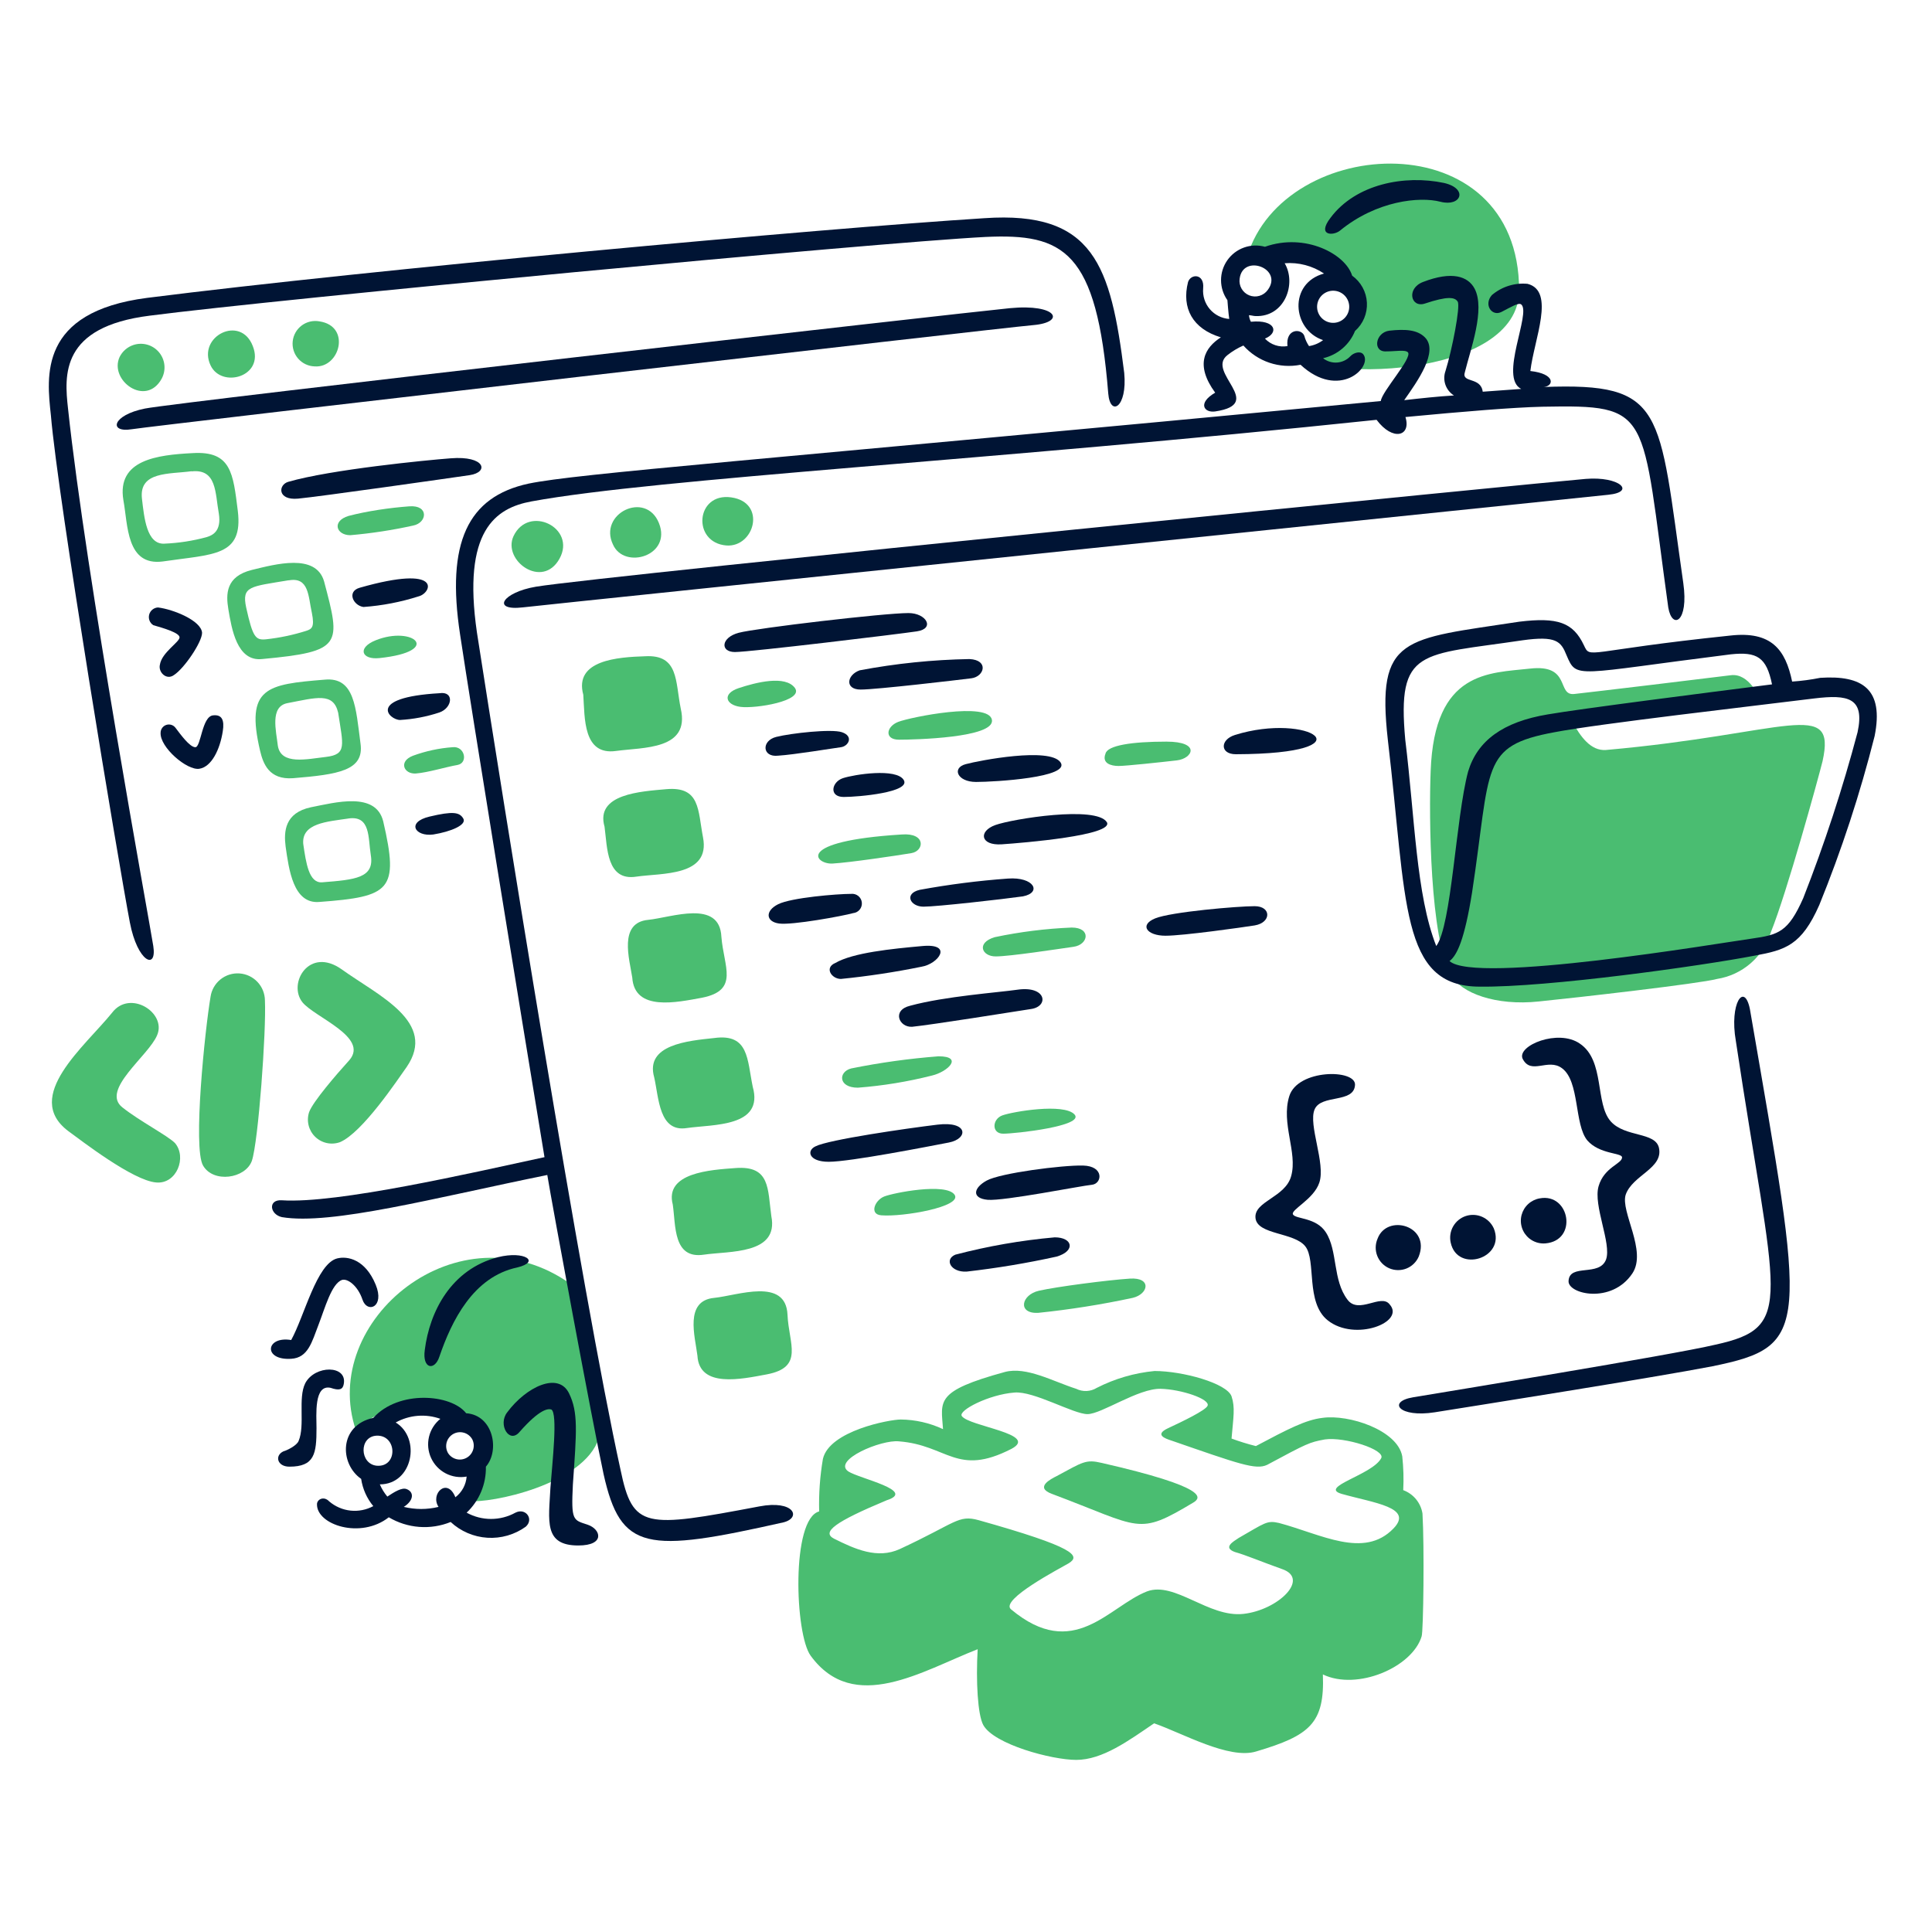 <svg width="267" height="266" viewBox="0 0 267 266" fill="none" xmlns="http://www.w3.org/2000/svg">
<path d="M118.554 150.32C122.009 150.056 125.436 149.495 128.795 148.644C130.99 148.126 133.197 145.984 129.699 145.984C125.648 146.296 121.619 146.855 117.636 147.66C115.828 148.126 115.828 150.32 118.554 150.32Z" fill="#4ABD71"/>
<path d="M115.045 119.345C117.385 119.212 123.862 118.254 125.937 117.908C127.746 117.616 128.012 115.062 124.607 115.328C109.618 116.259 112.69 119.478 115.045 119.345Z" fill="#4ABD71"/>
<path d="M40.511 107.548C46.735 107.029 50.366 106.51 49.821 102.746C49.169 97.825 49.036 93.543 44.886 93.928C36.907 94.58 33.874 94.966 35.949 103.784C36.361 105.473 37.133 107.8 40.511 107.548ZM39.726 97.174C43.716 96.416 46.07 95.631 46.735 98.504C47.413 102.986 47.972 104.263 45.046 104.608C42.386 104.914 38.822 105.765 38.396 103.052C38.17 101.031 37.266 97.639 39.726 97.174Z" fill="#4ABD71"/>
<path d="M22.49 77.596C29.485 76.558 33.635 76.944 32.864 70.6C32.212 65.413 31.959 62.301 26.639 62.62C21.718 62.873 16.132 63.538 17.05 69.111C17.688 72.542 17.436 78.248 22.49 77.596ZM26.48 65.147C29.978 64.761 29.725 68.14 30.244 70.986C30.629 73.446 29.339 73.992 28.555 74.231C26.648 74.75 24.69 75.053 22.716 75.135C20.255 75.268 19.923 71.504 19.617 68.911C19.191 65.121 23.394 65.546 26.506 65.121L26.48 65.147Z" fill="#4ABD71"/>
<path d="M34.804 160.442C35.708 157.782 36.812 142.42 36.613 138.271C36.605 137.319 36.239 136.405 35.587 135.711C34.935 135.018 34.045 134.596 33.096 134.53C32.146 134.465 31.207 134.76 30.465 135.358C29.724 135.955 29.236 136.81 29.098 137.752C28.327 142.287 26.638 158.62 28.061 161.08C29.484 163.541 33.899 162.902 34.804 160.442Z" fill="#4ABD71"/>
<path d="M44.141 124.651C53.93 123.92 55.18 123.068 52.959 113.506C51.922 109.356 46.309 110.912 42.971 111.564C39.34 112.335 39.207 114.929 39.473 117.004C39.925 120.116 40.51 124.97 44.141 124.651ZM48.131 113.12C51.23 112.655 50.858 115.78 51.243 118.174C51.775 121.339 49.102 121.579 44.5 121.938C42.691 122.058 42.292 119.278 41.907 116.618C41.681 113.772 45.165 113.559 48.158 113.12H48.131Z" fill="#4ABD71"/>
<path d="M109.87 95.098C108.54 93.249 104.417 94.327 102.089 95.098C99.762 95.87 100.267 97.426 102.342 97.692C104.417 97.958 111.08 96.88 109.87 95.098Z" fill="#4ABD71"/>
<path d="M24.177 157.967C23.14 156.93 19.296 154.935 16.916 153.046C13.857 150.639 20.546 145.918 21.717 143.058C23.047 139.959 17.953 136.714 15.492 139.959C11.729 144.614 3.123 151.517 9.401 156.292C11.236 157.622 18.339 163.154 21.584 163.42C24.43 163.673 25.853 159.923 24.177 157.967Z" fill="#4ABD71"/>
<path d="M212.665 138.404C217.852 137.885 234.956 135.93 237.296 135.292C239.022 135.018 240.636 134.264 241.953 133.117C243.27 131.969 244.237 130.473 244.744 128.801C246.939 123.362 251.221 107.801 251.873 105.207C253.828 96.389 246.992 101.43 221.922 103.651C219.847 103.784 218.424 101.842 217.253 99.661L243.188 96.549C243.188 96.549 241.765 92.984 239.198 93.317C236.631 93.649 220.02 95.644 217.559 95.91C215.099 96.176 217.16 91.761 211.468 92.399C205.775 93.037 198.234 92.665 197.716 106.537C197.463 112.761 197.596 129.865 200.575 134.8C201.905 137.233 206.706 139.042 212.665 138.404Z" fill="#4ABD71"/>
<path d="M64.876 207.431C67.602 207.817 80.689 205.223 82.764 198.746C81.341 191.617 81.088 185.526 78.881 177.466C63.453 166.454 44.008 182.533 49.195 197.695C56.709 190.38 71.233 194.011 64.876 207.431Z" fill="#4ABD71"/>
<path d="M161.193 102.494C156.405 102.494 153.027 103.013 152.774 104.17C152.255 105.5 153.545 105.859 154.583 105.859C155.62 105.859 160.421 105.34 162.629 105.088C164.837 104.835 165.994 102.494 161.193 102.494Z" fill="#4ABD71"/>
<path d="M137.6 132.179C139.555 132.179 146.285 131.142 148.36 130.849C150.435 130.557 150.834 128.189 148.107 128.189C144.53 128.335 140.97 128.78 137.467 129.519C134.887 130.291 135.685 132.179 137.6 132.179Z" fill="#4ABD71"/>
<path d="M137.082 99.501C136.696 96.907 125.803 99.115 124.127 99.767C122.452 100.419 122.186 102.227 124.247 102.227C126.309 102.227 137.481 101.975 137.082 99.501Z" fill="#4ABD71"/>
<path d="M138.639 156.678C140.328 156.678 149.957 155.614 148.494 154.018C147.031 152.422 139.942 153.632 138.519 154.151C137.096 154.67 137.016 156.678 138.639 156.678Z" fill="#4ABD71"/>
<path d="M209.939 40.13C209.939 16.682 177.447 18.464 172.354 35.462C194.205 33.201 189.976 51.541 176.237 48.176C181.943 53.151 209.939 52.313 209.939 40.13Z" fill="#4ABD71"/>
<path d="M22.355 52.313C22.661 51.736 22.787 51.081 22.717 50.432C22.647 49.782 22.384 49.169 21.962 48.67C21.541 48.172 20.98 47.811 20.351 47.634C19.723 47.457 19.055 47.472 18.436 47.678C18.024 47.814 17.644 48.031 17.317 48.315C16.99 48.599 16.723 48.946 16.531 49.334C15.041 52.552 20.162 56.343 22.357 52.313H22.355Z" fill="#4ABD71"/>
<path d="M143.44 181.442C147.841 180.989 152.215 180.296 156.54 179.367C158.735 178.849 159.2 176.508 156.141 176.707C153.082 176.907 146.02 177.825 143.573 178.383C141.126 178.942 140.594 181.562 143.44 181.442Z" fill="#4ABD71"/>
<path d="M121.785 167.957C124.765 168.209 133.104 166.76 131.907 165.097C130.71 163.435 123.474 164.844 122.184 165.363C120.894 165.882 120.11 167.824 121.785 167.957Z" fill="#4ABD71"/>
<path d="M100.399 75.388C104.283 75.654 105.972 69.429 101.051 68.738C96.13 68.046 95.598 75.002 100.399 75.388Z" fill="#4ABD71"/>
<path d="M48.41 73.965C51.331 73.712 54.232 73.268 57.095 72.635C59.05 72.25 59.303 69.776 56.576 69.975C53.85 70.175 50.751 70.627 48.157 71.305C45.817 72.023 46.468 73.965 48.41 73.965Z" fill="#4ABD71"/>
<path d="M31.56 84.205C32.012 86.865 32.73 91.467 36.228 91.081C47.373 90.044 47.121 89.14 44.78 80.322C43.623 76.425 38.05 77.981 34.805 78.766C31.174 79.67 31.214 82.13 31.56 84.205ZM39.859 80.215C42.718 79.67 42.586 82.41 43.104 84.724C43.49 86.666 43.104 86.932 42.319 87.184C40.505 87.758 38.639 88.15 36.747 88.355C35.324 88.488 34.938 88.102 34.02 83.953C33.382 80.973 34.605 81.08 39.925 80.189L39.859 80.215Z" fill="#4ABD71"/>
<path d="M84.719 75.268C86.275 78.766 92.885 76.825 91.063 72.289C89.241 67.754 82.644 70.986 84.719 75.268Z" fill="#4ABD71"/>
<path d="M34.937 47.831C33.248 43.428 27.223 46.501 29.098 50.491C30.614 53.722 36.612 52.06 34.937 47.831Z" fill="#4ABD71"/>
<path d="M44.142 44.413C43.716 44.334 43.279 44.344 42.858 44.443C42.436 44.541 42.04 44.726 41.693 44.985C41.346 45.244 41.057 45.572 40.843 45.949C40.629 46.325 40.496 46.742 40.451 47.172C40.406 47.603 40.45 48.038 40.581 48.45C40.712 48.863 40.928 49.244 41.213 49.569C41.498 49.895 41.848 50.157 42.24 50.341C42.632 50.525 43.058 50.626 43.49 50.637C46.988 50.89 48.544 45.064 44.142 44.413Z" fill="#4ABD71"/>
<path d="M87.95 121.153C91.448 120.634 98.217 121.153 97.153 115.713C96.435 111.962 96.781 108.664 92.099 109.063C88.602 109.382 82.244 109.701 83.547 114.25C83.933 117.136 83.814 121.804 87.95 121.153Z" fill="#4ABD71"/>
<path d="M97.287 173.396C100.785 172.877 107.661 173.396 106.597 168.076C106.078 164.312 106.464 161.067 101.663 161.426C98.165 161.678 91.821 162.064 92.978 166.48C93.403 169.379 93.004 174.047 97.287 173.396Z" fill="#4ABD71"/>
<path d="M57.494 106.896C59.169 106.763 61.643 105.991 63.199 105.725C64.755 105.459 64.237 103.065 62.548 103.265C60.686 103.399 58.85 103.794 57.095 104.435C55.02 105.207 55.804 107.029 57.494 106.896Z" fill="#4ABD71"/>
<path d="M85.146 103.783C88.909 103.264 95.387 103.65 94.083 97.944C93.312 94.194 93.831 90.43 89.162 90.696C85.398 90.816 79.307 91.215 80.61 96.016C80.823 99.248 80.57 104.435 85.146 103.783Z" fill="#4ABD71"/>
<path d="M52.439 90.949C61.27 90.018 57.094 86.413 51.92 88.488C49.327 89.526 49.965 91.215 52.439 90.949Z" fill="#4ABD71"/>
<path d="M42.719 153.698C42.525 154.288 42.501 154.92 42.649 155.523C42.797 156.126 43.111 156.675 43.557 157.107C44.002 157.54 44.559 157.839 45.166 157.97C45.773 158.101 46.404 158.058 46.988 157.848C50.1 156.518 54.902 149.283 56.192 147.474C60.474 141.249 52.308 137.619 47.254 133.988C42.719 130.742 39.726 135.929 41.801 138.523C43.49 140.598 51.005 143.324 48.291 146.503C46.469 148.511 43.237 152.262 42.719 153.698Z" fill="#4ABD71"/>
<path d="M94.959 155.893C98.59 155.374 105.599 155.773 104.029 150.2C103.245 146.436 103.511 142.805 98.709 143.457C95.078 143.843 89.12 144.362 90.41 148.897C91.062 151.743 91.062 156.544 94.959 155.893Z" fill="#4ABD71"/>
<path d="M152.256 202.177C150.048 201.659 149.662 202.044 146.031 203.999C145.26 204.385 142.919 205.555 145.38 206.46C157.828 211.128 157.123 212.325 164.957 207.63C165.995 206.979 167.032 205.555 152.256 202.177Z" fill="#4ABD71"/>
<path d="M196.465 226.157C196.718 225.519 196.851 213.589 196.585 209.173C196.469 208.447 196.161 207.764 195.694 207.196C195.226 206.628 194.615 206.195 193.925 205.941C194.005 204.385 193.959 202.824 193.792 201.273C193.14 197.642 186.397 195.434 182.766 195.953C180.439 196.219 177.978 197.509 173.562 199.85C172.423 199.566 171.299 199.22 170.198 198.812C170.45 195.833 170.716 194.53 170.198 192.974C169.546 191.165 163.454 189.476 159.558 189.476C156.775 189.742 154.067 190.532 151.578 191.803C151.153 192.065 150.67 192.215 150.172 192.238C149.674 192.262 149.178 192.158 148.731 191.936C145.486 190.899 141.855 188.824 138.876 189.609C129.154 192.269 130.058 193.599 130.324 197.509C128.496 196.653 126.504 196.199 124.485 196.179C122.929 196.179 114.63 197.735 113.726 201.619C113.317 204.017 113.143 206.449 113.207 208.881C109.323 209.918 109.842 225.865 112.037 228.831C118.008 236.997 127.465 230.905 135.112 227.926C134.859 232.328 135.112 237.01 135.897 238.42C137.4 241.08 145.353 243.221 148.731 243.221C152.362 243.221 155.98 240.561 159.491 238.167C163.375 239.497 169.852 243.221 173.616 242.051C181.01 239.856 183.085 238.167 182.819 231.411C187.554 233.685 195.162 230.44 196.465 226.157ZM192.568 211.248C188.485 215.464 182.593 212.033 176.754 210.477C175.065 210.091 174.813 210.477 171.182 212.551C170.397 213.07 168.974 213.881 170.663 214.493C172.086 214.879 174.547 215.916 177.14 216.834C181.13 218.164 176.621 222.526 171.82 223.045C167.019 223.564 162.351 218.51 158.52 219.933C153.2 222.008 148.399 229.668 139.714 222.407C138.158 221.077 146.59 216.701 147.694 216.049C149.383 215.012 148.598 213.841 135.245 210.091C132.399 209.306 132.133 210.477 124.352 214.081C121.254 215.504 118.141 214.081 115.282 212.658C113.473 211.74 115.415 210.317 122.544 207.338C126.693 206.008 118.78 204.359 117.224 203.348C115.029 201.792 121.772 198.932 124.233 199.198C130.976 199.717 132.213 204.119 139.78 200.236C143.677 198.161 133.928 197.15 132.918 195.7C132.386 194.929 136.668 192.721 140.179 192.455C142.839 192.202 148.346 195.434 150.287 195.434C152.229 195.434 157.283 191.87 160.395 191.936C163.255 192.003 167.272 193.359 166.886 194.277C166.62 194.916 163.375 196.472 161.433 197.376C159.491 198.28 161.047 198.812 161.819 199.065C171.235 202.324 173.549 203.188 175.119 202.443C180.691 199.451 180.944 199.331 183.099 198.932C185.825 198.546 191.504 200.355 190.879 201.526C189.655 203.84 182.168 205.516 185.426 206.46C189.882 207.723 195.414 208.322 192.568 211.248Z" fill="#4ABD71"/>
<path d="M70.966 74.098C69.41 77.463 74.957 81.493 77.324 77.21C79.691 72.927 73.041 69.695 70.966 74.098Z" fill="#4ABD71"/>
<path d="M108.832 181.695C108.592 176.508 101.956 179.035 98.711 179.368C94.561 179.753 96.051 184.688 96.383 187.348C96.636 191.883 102.474 190.593 105.972 189.941C111.159 188.957 109.005 185.725 108.832 181.695Z" fill="#4ABD71"/>
<path d="M97.034 137.885C102.208 136.848 100.013 133.603 99.694 129.453C99.442 124.266 92.831 126.793 89.586 127.125C85.437 127.511 86.993 132.565 87.378 135.105C87.698 139.827 93.523 138.524 97.034 137.885Z" fill="#4ABD71"/>
<path d="M114.525 160.561C117.518 160.561 128.41 158.42 131.124 157.901C133.837 157.383 133.85 154.909 129.567 155.428C125.285 155.946 114.525 157.502 112.716 158.42C111.426 159.005 111.745 160.561 114.525 160.561Z" fill="#001434"/>
<path d="M251.555 93.677C250.273 93.934 248.976 94.108 247.671 94.195C246.754 89.78 244.812 87.186 239.106 87.838C218.943 89.939 219.834 91.15 218.89 89.168C217.4 86.016 215.259 85.271 209.939 85.923C193.979 88.37 190.189 87.851 191.798 102.255C194.458 124.719 193.447 136.356 204.499 136.356C213.809 136.476 235.089 133.497 242.484 132.074C246.754 131.289 248.961 130.651 251.422 125.078C254.508 117.484 257.063 109.684 259.069 101.736C260.373 95.233 257.394 93.291 251.555 93.677ZM194.205 102.229C193.048 89.514 196.307 90.604 210.405 88.49C215.073 87.838 215.725 88.636 216.496 90.564C217.932 93.903 217.533 93.145 239.186 90.431C242.817 90.046 244.12 90.817 244.892 94.581C235.688 95.751 218.451 97.946 213.903 98.731C207.691 99.768 204.18 102.362 202.89 106.631C201.174 113.081 200.616 127.911 198.488 130.744C195.695 123.642 195.535 113.002 194.205 102.229ZM256.715 101.191C254.651 108.976 252.143 116.636 249.201 124.134C247.126 128.802 245.823 129.188 242.072 129.72C237.523 130.358 203.821 136.064 200.323 132.819C201.361 132.047 202.398 129.839 203.435 123.362C206.095 105.873 204.499 103.093 214.847 101.191C220.938 100.021 242.218 97.587 250.757 96.523C255.385 95.964 257.739 96.416 256.715 101.191Z" fill="#001434"/>
<path d="M149.662 161.08C146.803 161.014 138.251 162.117 136.362 163.155C134.474 164.192 134.287 165.615 136.495 165.815C138.703 166.014 149.449 163.873 150.886 163.74C152.322 163.607 152.641 161.147 149.662 161.08Z" fill="#001434"/>
<path d="M198.273 195.182C203.194 194.397 228.61 190.381 236.644 188.824C250.383 186.018 249.465 183.704 241.831 139.442C241.059 135.678 238.984 138.657 239.889 143.844C245.302 179.9 248.268 183.398 237.029 185.845C231.071 187.268 198.925 192.495 195.294 193.107C191.663 193.719 193.352 195.953 198.273 195.182Z" fill="#001434"/>
<path d="M116.479 107.548C114.922 108.067 114.523 110.142 116.598 110.142C118.673 110.142 125.908 109.49 124.897 107.801C123.887 106.112 118.035 107.03 116.479 107.548Z" fill="#001434"/>
<path d="M116.212 135.291C119.953 134.918 123.673 134.354 127.357 133.602C129.698 133.217 131.773 130.357 127.49 130.743C123.208 131.128 117.901 131.66 115.441 133.084C113.885 133.735 114.922 135.291 116.212 135.291Z" fill="#001434"/>
<path d="M132.027 173.397C130.471 174.049 131.389 175.857 133.583 175.738C137.766 175.261 141.921 174.569 146.032 173.663C148.692 172.878 148.24 171.003 145.766 171.003C141.127 171.415 136.531 172.216 132.027 173.397Z" fill="#001434"/>
<path d="M213.568 171.84C218.103 171.454 216.946 164.844 212.797 165.615C212.202 165.716 211.648 165.986 211.203 166.392C210.757 166.799 210.438 167.325 210.283 167.909C210.129 168.492 210.146 169.107 210.332 169.681C210.518 170.255 210.865 170.764 211.332 171.145C211.96 171.657 212.761 171.906 213.568 171.84Z" fill="#001434"/>
<path d="M206.441 169.765C206.121 169.054 205.55 168.486 204.837 168.17C204.124 167.854 203.32 167.813 202.578 168.055C201.838 168.298 201.213 168.808 200.826 169.485C200.439 170.162 200.316 170.958 200.482 171.72C201.387 175.99 208.13 173.915 206.441 169.765Z" fill="#001434"/>
<path d="M229.262 158.62C228.743 156.412 224.594 157.196 222.612 154.989C220.404 152.528 221.827 146.57 218.329 144.229C215.35 142.154 209.644 144.495 210.416 146.304C211.586 148.645 213.914 146.171 215.869 147.634C218.329 149.443 217.545 155.401 219.367 157.609C221.056 159.551 224.168 159.298 224.168 159.95C224.168 160.854 221.694 161.28 220.923 163.94C220.151 166.6 222.732 171.84 221.96 174.048C221.056 176.508 216.906 174.566 216.773 177.027C216.64 178.849 222.732 180.272 225.591 175.989C227.666 172.877 223.902 167.437 224.673 165.097C225.631 162.383 229.9 161.479 229.262 158.62Z" fill="#001434"/>
<path d="M152.973 113.64C151.537 111.299 139.899 113.175 137.545 114.026C135.191 114.877 135.47 116.885 138.449 116.686C141.429 116.486 153.944 115.449 152.973 113.64Z" fill="#001434"/>
<path d="M125.549 84.726C122.184 84.726 104.549 86.8 102.088 87.452C99.627 88.104 99.495 90.112 101.569 90.112C103.644 90.112 124.179 87.638 126.72 87.253C129.26 86.867 128.01 84.726 125.549 84.726Z" fill="#001434"/>
<path d="M141.364 123.88C144.024 123.361 142.92 121.154 139.289 121.42C135.203 121.716 131.136 122.236 127.106 122.976C124.899 123.494 125.776 125.303 127.625 125.303C129.474 125.303 138.638 124.266 141.364 123.88Z" fill="#001434"/>
<path d="M107.528 104.436C109.736 104.303 115.176 103.399 116.213 103.266C117.251 103.133 118.022 101.749 116.346 101.191C114.91 100.712 109.35 101.324 107.276 101.842C105.201 102.361 105.321 104.689 107.528 104.436Z" fill="#001434"/>
<path d="M133.982 91.083C128.888 91.173 123.812 91.695 118.806 92.639C116.998 93.291 116.732 95.299 118.939 95.299C121.147 95.299 132.426 93.969 134.234 93.743C136.043 93.517 136.695 91.216 133.982 91.083Z" fill="#001434"/>
<path d="M126.067 141.901C128.727 141.635 140.072 139.827 142.532 139.441C144.993 139.055 144.607 136.196 140.591 136.781C137.931 137.167 130.602 137.685 125.801 138.989C123.208 139.6 124.245 142.021 126.067 141.901Z" fill="#001434"/>
<path d="M133.462 105.607C131.507 106.125 132.292 108.067 134.885 108.067C137.479 108.067 148.066 107.442 146.549 105.341C145.033 103.239 135.404 105.088 133.462 105.607Z" fill="#001434"/>
<path d="M107.66 127.631C109.469 127.884 116.478 126.594 117.901 126.195C118.077 126.178 118.247 126.127 118.403 126.044C118.558 125.962 118.696 125.849 118.807 125.713C118.919 125.577 119.003 125.42 119.054 125.252C119.105 125.083 119.123 124.906 119.105 124.731C119.088 124.556 119.036 124.386 118.952 124.231C118.869 124.076 118.755 123.939 118.619 123.827C118.482 123.716 118.325 123.633 118.156 123.583C117.988 123.533 117.811 123.516 117.635 123.535C115.694 123.535 109.35 124.053 107.527 124.971C105.705 125.889 105.838 127.378 107.66 127.631Z" fill="#001434"/>
<path d="M62.281 63.339C58.916 63.592 45.696 64.895 39.857 66.584C38.434 66.97 38.301 69.178 41.187 68.912C44.073 68.646 62.188 66.066 64.901 65.667C67.614 65.268 67.082 62.953 62.281 63.339Z" fill="#001434"/>
<path d="M53.729 209.692C55.008 210.452 56.445 210.907 57.928 211.02C59.412 211.133 60.902 210.902 62.281 210.343C63.669 211.632 65.461 212.402 67.352 212.52C69.242 212.639 71.116 212.1 72.655 210.995C73.825 209.958 72.655 208.335 71.232 209.053C70.199 209.623 69.039 209.921 67.86 209.921C66.681 209.921 65.521 209.623 64.489 209.053C65.353 208.239 66.036 207.252 66.494 206.157C66.953 205.062 67.175 203.883 67.149 202.696C69.091 200.488 68.186 195.567 64.422 195.314C62.347 192.654 55.112 192.069 51.588 195.953C46.8 196.99 46.919 202.31 49.912 204.385C50.116 205.769 50.696 207.071 51.588 208.149C50.625 208.668 49.528 208.884 48.441 208.768C47.354 208.651 46.327 208.208 45.496 207.497C44.738 206.699 43.807 207.231 43.807 207.883C43.741 210.729 49.832 212.751 53.729 209.692ZM65.273 198.932C65.494 199.378 65.533 199.891 65.383 200.365C65.234 200.84 64.907 201.238 64.471 201.476C64.035 201.715 63.523 201.776 63.043 201.646C62.563 201.517 62.152 201.206 61.895 200.781C61.711 200.447 61.631 200.066 61.664 199.686C61.697 199.306 61.843 198.944 62.082 198.647C62.321 198.35 62.643 198.131 63.007 198.017C63.37 197.904 63.76 197.901 64.126 198.009C64.615 198.153 65.03 198.484 65.273 198.932ZM60.858 196.086C60.074 196.715 59.521 197.588 59.288 198.566C59.055 199.544 59.155 200.572 59.572 201.487C59.988 202.402 60.697 203.153 61.588 203.62C62.478 204.087 63.499 204.244 64.489 204.066C64.445 204.625 64.284 205.169 64.016 205.662C63.748 206.154 63.379 206.585 62.933 206.925C61.815 204.119 59.421 206.446 60.605 208.255C59.028 208.641 57.381 208.641 55.804 208.255C57.227 207.351 57.227 206.18 56.19 205.795C55.538 205.542 54.514 206.18 53.529 206.832C53.103 206.323 52.753 205.754 52.492 205.143C57.041 205.143 58.224 198.759 54.687 196.591C55.62 196.072 56.653 195.758 57.718 195.671C58.782 195.584 59.853 195.725 60.858 196.086ZM52.04 198.413C54.899 198.294 55.019 202.829 52.04 202.563C49.712 202.31 49.579 198.546 52.04 198.413Z" fill="#001434"/>
<path d="M40.243 187.787C42.584 187.654 43.102 185.46 44.007 183.119C44.911 180.778 45.816 177.413 47.252 176.894C48.023 176.642 49.447 177.679 50.098 179.621C50.75 181.563 53.211 180.658 51.92 177.546C50.484 174.048 48.037 173.556 46.6 173.915C43.767 174.633 42.065 181.895 40.243 185.194C36.692 184.608 36.333 188.04 40.243 187.787Z" fill="#001434"/>
<path d="M39.991 202.696C43.489 202.696 43.741 200.887 43.741 197.376C43.741 195.567 43.356 191.285 45.696 191.803C46.853 192.202 47.372 192.069 47.505 191.285C48.024 188.625 43.515 188.625 42.185 191.165C41.148 193.24 42.185 196.99 41.267 199.145C41.015 199.797 39.592 200.475 39.193 200.568C37.916 201.14 38.302 202.696 39.991 202.696Z" fill="#001434"/>
<path d="M49.713 81.227C47.891 81.745 48.808 83.687 50.231 83.887C52.83 83.7 55.397 83.204 57.879 82.41C59.674 81.945 61.27 77.928 49.713 81.227Z" fill="#001434"/>
<path d="M59.875 115.329C62.335 114.93 64.543 113.999 64.024 113.121C63.506 112.243 62.601 112.084 59.356 112.855C56.111 113.626 57.361 115.661 59.875 115.329Z" fill="#001434"/>
<path d="M60.726 187.481C62.415 182.547 65.394 176.455 71.486 175.165C74.731 174.38 72.523 172.824 68.826 173.742C62.336 175.418 59.37 181.27 58.705 186.563C58.332 189.223 60.088 189.476 60.726 187.481Z" fill="#001434"/>
<path d="M55.286 99.502C57.137 99.395 58.966 99.047 60.726 98.464C62.548 97.826 62.8 95.485 60.726 95.804C50.564 96.389 53.796 99.502 55.286 99.502Z" fill="#001434"/>
<path d="M17.953 127.51C18.99 132.95 21.716 134.16 21.184 130.742C20.652 127.324 11.874 79.67 9.401 56.462C8.882 51.82 8.363 45.17 20.679 43.627C38.155 41.353 120.908 33.533 136.175 32.748C146.988 32.243 151.576 34.597 153.159 54.387C153.425 57.632 155.819 56.342 155.367 51.541C153.505 36.698 151.177 29.117 136.042 30.154C113.432 31.578 51.002 37.283 20.332 41.167C5.303 43.109 6.46 52.06 7.032 57.38C8.003 69.004 16.422 119.504 17.951 127.51H17.953Z" fill="#001434"/>
<path d="M185.186 31.871C190.24 27.735 196.185 27.136 199.058 27.881C201.931 28.626 202.941 26.072 199.577 25.288C194.124 24.13 187.38 25.421 183.883 30.089C181.941 32.616 184.268 32.616 185.186 31.871Z" fill="#001434"/>
<path d="M164.187 38.973C163.269 42.591 164.825 45.45 168.722 46.621C166.514 48.044 165.091 50.371 167.937 54.268C165.477 55.691 166.381 57.088 167.937 56.862C175 55.811 166.607 51.449 169.627 49.081C170.303 48.545 171.045 48.098 171.834 47.751C172.806 48.844 174.045 49.664 175.431 50.131C176.817 50.597 178.3 50.694 179.735 50.411C185.055 55.332 189.723 50.73 188.419 48.988C188.034 48.469 187.089 48.722 186.611 49.241C186.13 49.747 185.477 50.054 184.78 50.103C184.084 50.153 183.394 49.94 182.847 49.507C183.832 49.283 184.748 48.823 185.517 48.168C186.286 47.512 186.885 46.68 187.262 45.743C187.813 45.255 188.246 44.649 188.531 43.97C188.815 43.292 188.943 42.558 188.904 41.823C188.866 41.088 188.663 40.371 188.309 39.726C187.956 39.081 187.462 38.523 186.863 38.095C185.959 35.116 180.386 32.137 174.814 34.105C173.861 33.841 172.85 33.878 171.92 34.211C170.989 34.544 170.184 35.157 169.616 35.966C169.048 36.775 168.744 37.74 168.746 38.728C168.747 39.717 169.055 40.68 169.627 41.487C169.627 41.487 169.76 43.309 169.879 44.08C169.363 44.043 168.86 43.904 168.399 43.67C167.937 43.437 167.527 43.114 167.192 42.72C166.856 42.327 166.602 41.87 166.445 41.378C166.288 40.885 166.23 40.366 166.275 39.851C166.474 37.789 164.573 37.803 164.187 38.973ZM186.345 43.109C186.251 43.387 186.103 43.643 185.91 43.864C185.716 44.084 185.481 44.264 185.218 44.393C184.955 44.522 184.669 44.597 184.376 44.615C184.084 44.633 183.791 44.593 183.514 44.497C183.237 44.401 182.982 44.251 182.763 44.056C182.544 43.861 182.366 43.625 182.239 43.361C182.112 43.097 182.038 42.81 182.023 42.517C182.007 42.225 182.049 41.932 182.147 41.656C182.343 41.103 182.75 40.651 183.278 40.397C183.806 40.142 184.413 40.108 184.967 40.299C185.521 40.491 185.977 40.894 186.235 41.421C186.493 41.947 186.532 42.554 186.345 43.109ZM177.54 36.38C179.462 36.229 181.378 36.73 182.98 37.803C178.045 39.133 178.551 45.57 182.847 47.006C182.278 47.437 181.61 47.721 180.905 47.831C180.608 47.397 180.388 46.916 180.253 46.408C179.868 45.37 177.66 45.37 177.926 47.831C177.362 47.929 176.782 47.886 176.239 47.704C175.696 47.523 175.206 47.21 174.814 46.794C176.755 46.022 176.37 44.133 172.872 44.466C172.724 44.185 172.634 43.878 172.606 43.562C172.872 43.562 173.257 43.681 173.51 43.681C177.54 43.841 179.216 39.226 177.54 36.38ZM171.316 38.521C171.755 35.01 177.407 37.098 175.199 40.077C174.917 40.467 174.513 40.752 174.051 40.887C173.588 41.022 173.094 40.998 172.647 40.821C172.2 40.641 171.827 40.317 171.585 39.9C171.344 39.483 171.249 38.998 171.316 38.521Z" fill="#001434"/>
<path d="M161.073 129.319C163.534 129.319 171.713 128.162 173.389 127.896C175.717 127.511 175.717 125.236 173.389 125.236C171.062 125.236 161.845 126.021 159.637 126.925C157.429 127.83 158.48 129.319 161.073 129.319Z" fill="#001434"/>
<path d="M230.553 83.954C231.072 87.066 233.412 86.028 232.628 80.575C229.183 56.502 230.207 52.858 213.329 53.483C214.752 53.377 215.018 51.661 211.494 51.276C212.013 46.873 214.979 40.223 211.108 39.226C210.224 39.142 209.331 39.236 208.483 39.504C207.636 39.771 206.851 40.206 206.174 40.782C205.004 42.112 206.174 43.788 207.504 43.109C208.834 42.431 209.845 41.779 210.23 42.072C211.654 43.242 207.118 52.193 210.23 53.749L204.91 54.135C204.644 52.02 201.918 53.005 202.45 51.408C203.221 48.296 205.296 42.724 203.78 39.877C202.876 38.188 200.681 37.417 196.651 38.973C194.324 39.877 194.975 42.591 196.917 41.952C200.029 40.915 201.053 41.048 201.452 41.686C201.851 42.325 200.681 48.336 199.763 51.276C199.544 51.888 199.541 52.556 199.754 53.171C199.967 53.785 200.383 54.308 200.934 54.654C198.726 54.787 196.398 55.039 194.058 55.305C195.88 52.712 198.859 48.562 196.917 46.62C195.88 45.583 194.257 45.45 191.983 45.703C190.041 45.969 189.655 48.695 191.597 48.562C192.927 48.562 194.191 48.296 194.576 48.695C195.228 49.467 190.945 54.135 190.826 55.425C102.7 63.791 80.023 65.413 73.041 66.837C64.622 68.659 61.643 75.003 63.585 87.704C65.141 98.078 71.884 139.574 75.249 159.923C65.194 162.091 46.574 166.387 38.953 165.882C37.011 165.749 37.264 167.823 38.953 168.209C45.763 169.353 60.06 165.549 75.635 162.384C76.286 166.374 81.806 196.245 83.415 203.733C85.796 214.373 89.307 214.666 108.313 210.383C110.773 209.732 109.736 207.271 104.934 208.189C89.094 211.181 87.458 211.341 85.756 203.122C80.436 178.929 69.357 109.596 65.912 87.412C63.864 73.327 68.479 70.215 73.44 69.297C90.73 66.118 136.987 63.631 190.241 58.019C192.488 61.024 195.055 60.293 194.231 57.633C202.397 56.861 209.14 56.303 213.156 56.21C228.465 55.931 226.749 56.596 230.553 83.954Z" fill="#001434"/>
<path d="M219.141 66.185C215.483 66.451 83.268 79.565 74.078 81.081C69.41 81.866 67.853 84.459 72.269 83.94C76.685 83.422 218.37 68.765 222.253 68.379C226.137 67.994 223.809 65.799 219.141 66.185Z" fill="#001434"/>
<path d="M190.373 171.201C190.048 171.956 190.036 172.809 190.339 173.574C190.642 174.338 191.235 174.951 191.989 175.278C192.744 175.603 193.598 175.616 194.363 175.315C195.127 175.011 195.739 174.417 196.066 173.662C197.755 169.379 191.663 167.69 190.373 171.201Z" fill="#001434"/>
<path d="M187.261 149.935C187.38 147.728 179.347 147.728 178.177 151.491C177.006 155.255 179.347 159.272 178.443 162.517C177.658 165.496 173.256 166.015 173.509 168.343C173.761 170.67 178.829 170.284 180.385 172.239C181.941 174.195 180.385 180.007 183.497 182.48C187.261 185.46 194.257 182.733 192.049 180.273C190.878 178.717 187.779 181.696 186.223 179.621C184.149 176.894 184.893 172.878 183.231 170.311C181.901 168.236 179.095 168.502 178.696 167.85C178.297 167.199 181.555 165.776 182.326 163.448C183.231 160.788 180.77 155.468 181.675 153.327C182.579 151.186 187.128 152.529 187.261 149.935Z" fill="#001434"/>
<path d="M79.916 213.589C83.68 213.589 83.042 211.342 81.246 210.73C79.185 210.052 78.919 210.211 79.172 205.157C79.69 197.776 79.916 195.195 78.653 192.589C77.177 189.503 72.695 191.684 70.101 195.182C68.771 196.858 70.367 199.584 71.79 197.909C74.636 194.663 75.78 194.663 76.192 194.796C77.11 195.315 76.326 202.178 76.073 205.556C75.833 210.211 75.115 213.589 79.916 213.589Z" fill="#001434"/>
<path d="M170.663 101.577C168.588 102.228 168.588 104.237 170.796 104.237C189.775 104.17 180.904 98.371 170.663 101.577Z" fill="#001434"/>
<path d="M27.542 106.245C29.232 105.992 30.402 103.585 30.788 101.058C31.04 99.502 30.655 98.73 29.458 98.863C27.901 98.983 27.782 103.266 26.997 103.266C26.212 103.266 24.922 101.457 24.271 100.606C24.13 100.409 23.932 100.262 23.703 100.185C23.474 100.109 23.227 100.106 22.997 100.179C22.767 100.251 22.565 100.394 22.421 100.588C22.277 100.782 22.198 101.016 22.196 101.257C22.063 103.266 25.853 106.511 27.542 106.245Z" fill="#001434"/>
<path d="M22.101 91.853C21.835 92.891 23.005 94.061 24.043 93.29C25.466 92.372 27.926 88.741 27.926 87.451C27.807 85.762 23.936 84.206 21.835 83.953C21.554 83.967 21.284 84.07 21.065 84.248C20.846 84.425 20.689 84.667 20.617 84.939C20.545 85.211 20.56 85.499 20.662 85.762C20.764 86.025 20.946 86.248 21.183 86.4C22.513 86.786 24.814 87.438 24.814 88.089C24.814 88.741 22.354 90.177 22.101 91.853Z" fill="#001434"/>
<path d="M139.555 42.591C132.905 43.242 24.563 55.558 20.028 56.463C15.492 57.367 14.974 59.841 18.206 59.322C21.438 58.803 138.251 45.317 142.787 44.932C147.322 44.546 146.165 41.952 139.555 42.591Z" fill="#001434"/>
</svg>
